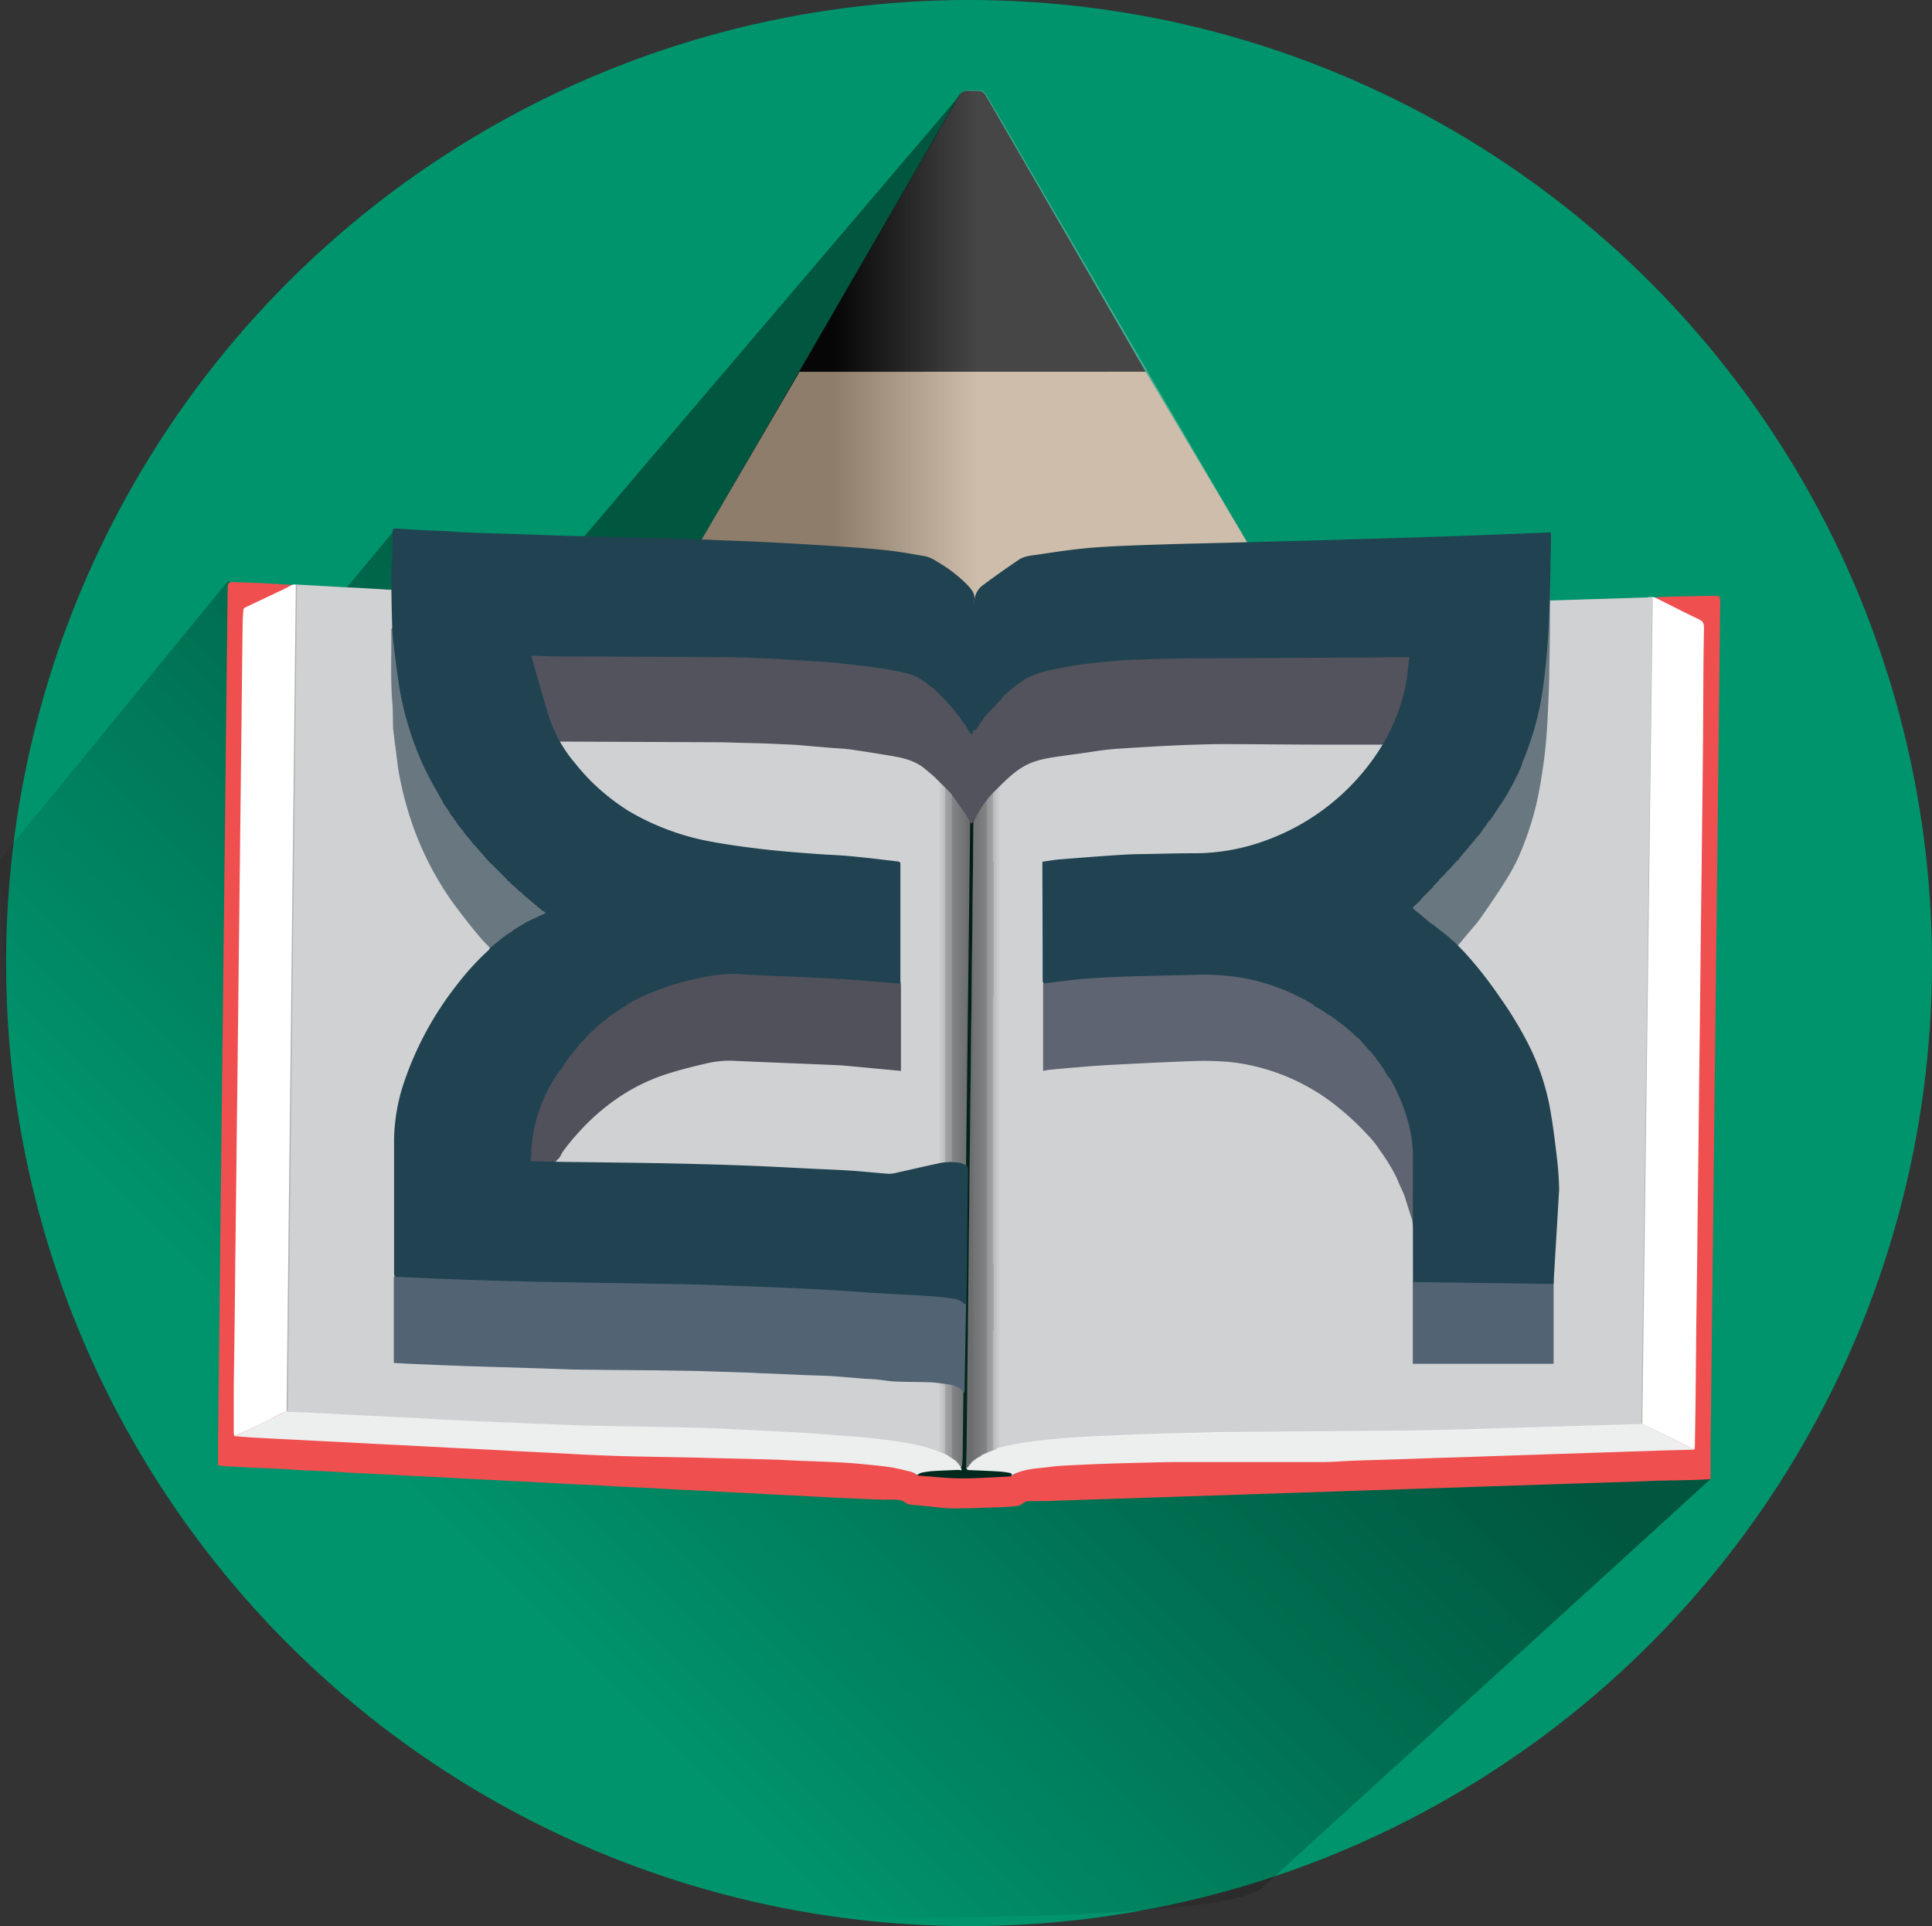 <svg id="Layer_1" data-name="Layer 1" xmlns="http://www.w3.org/2000/svg" xmlns:xlink="http://www.w3.org/1999/xlink" viewBox="0 0 802.52 800"><rect x="0" y="0" width="802.52" height="800" fill="#333333" stroke="none"/><defs><style>.cls-1{fill:#00946c;}.cls-2{opacity:0.42;fill:url(#linear-gradient);}.cls-10,.cls-11,.cls-12,.cls-2,.cls-3{isolation:isolate;}.cls-3{opacity:0.65;}.cls-4{fill:#f04f4f;}.cls-5{fill:#fff;}.cls-6{fill:#edefef;}.cls-7{fill:#b0b3b5;}.cls-8{fill:#080808;}.cls-9{fill:#bfa78f;}.cls-10{opacity:0.25;fill:url(#linear-gradient-2);}.cls-11,.cls-12{opacity:0.4;}.cls-11{fill:url(#linear-gradient-3);}.cls-12{fill:url(#linear-gradient-4);}.cls-13{fill:#52535d;}.cls-14{fill:#697781;}.cls-15{fill:#50515b;}.cls-16{fill:#526474;}.cls-17{fill:#214351;}.cls-18{fill:#5e6471;}.cls-19{fill:#081646;}</style><linearGradient id="linear-gradient" x1="435.37" y1="385.57" x2="187.68" y2="633.24" gradientTransform="translate(0 8)" gradientUnits="userSpaceOnUse"><stop offset="0"/><stop offset="1" stop-opacity="0"/></linearGradient><linearGradient id="linear-gradient-2" x1="541.28" y1="620.21" x2="302.5" y2="620.21" gradientTransform="matrix(1, 0, 0, -1, -17.4, 773.54)" gradientUnits="userSpaceOnUse"><stop offset="0.39" stop-color="#fff"/><stop offset="0.5" stop-color="#fff"/><stop offset="0.75"/></linearGradient><linearGradient id="linear-gradient-3" x1="702.17" y1="344.59" x2="417.13" y2="344.59" gradientTransform="matrix(1, 0, 0, -1, -17.4, 773.54)" gradientUnits="userSpaceOnUse"><stop offset="0.95" stop-color="#fff"/><stop offset="0.96" stop-color="#c5c5c5"/><stop offset="0.96" stop-color="#929292"/><stop offset="0.97" stop-color="#656565"/><stop offset="0.97" stop-color="#404040"/><stop offset="0.98" stop-color="#242424"/><stop offset="0.99" stop-color="#101010"/><stop offset="0.99" stop-color="#040404"/><stop offset="1"/></linearGradient><linearGradient id="linear-gradient-4" x1="135.42" y1="347.46" x2="419.93" y2="347.46" xlink:href="#linear-gradient-3"/></defs><title>AER</title><circle class="cls-1" cx="402.52" cy="400" r="400"/><path class="cls-2" d="M709,614.33,522.7,784.09c-13.92,13.92-183.06,14.06-187.14,10a442.51,442.51,0,0,1-63.06-15c-39-13-122.35-45.18-187.26-127.75C66.18,632.3-1.52,541.78-1.52,356.94L93,241.54c3.06-3.07,18.75,39.41,18.75,39.41l49.77-59.8,47.43,39.45L396.7,40.12Z" transform="translate(1.52)"/><rect class="cls-3" x="370.44" y="280.33" width="70.65" height="338.04"/><path class="cls-4" d="M686.32,248.29c.2-.1.38-.27.57-.27,3.29-.11,6.59-.22,9.86-.29q7-.18,14-.28c2,0,2.28.29,2.27,2.26l-4,352.43v12.19c-2.17.12-4,.29-5.81.33-4.52.13-9,.19-13.56.3-2.82,0-5.73.18-8.59.28l-17.2.58-8.32.28-8.74.28-8.6.28-8.73.29-8.31.28-8.75.28-8.59.3-17.2.56-8.32.28-9,.28-8.31.28-8.74.3-8.31.28-8.75.28-8.45.29-8.89.28-8.31.28-17.48.58-8.31.28-8.75.28-8.31.28-8.74.28-8.59.28-8.75.3c-2.72.09-5.44.21-8.17.27h-7a6,6,0,0,0-2.06.91c-.6.31-1.15.91-1.79,1-2.31.3-4.63.51-6.95.59-6.82.24-13.65.56-20.47.52-4,0-8.07-.69-12.1-1.05-2.08-.2-4.22-.33-6.24-.62-.6-.1-1.08-.81-1.69-1.06a10.2,10.2,0,0,0-2.9-.86c-1.7-.14-3.42,0-5.13,0-2.53-.07-5.07-.17-7.6-.28l-12.93-.56c-3.55-.17-7.05-.38-10.67-.57l-11.52-.58-10.52-.56c-3.89-.2-7.77-.36-11.65-.58-3.46-.17-6.93-.38-10.38-.56l-11.8-.56c-3.37-.19-6.73-.4-10.1-.57-4-.21-8-.36-12.08-.57-3.17-.17-6.36-.4-9.52-.57-4.09-.21-8.16-.36-12.23-.57-3.56-.17-7-.38-10.66-.57L213,615.23c-3.51-.18-7-.4-10.52-.56l-11.67-.58-10.38-.57c-3.93-.19-7.86-.36-11.79-.57-3.42-.17-6.83-.38-10.24-.57l-11.94-.56c-3.23-.17-6.45-.39-9.68-.56-4.07-.21-8.14-.37-12.22-.58-3-.17-6.06-.41-9.1-.56-4.31-.22-8.62-.37-12.93-.58q-5.36-.25-10.66-.57a21.85,21.85,0,0,1-2.82-.38v-9.14l4-355.26c0-2,.5-2.49,2.47-2.42q7,.22,14.09.56c3.35.16,6.72.41,10.08.61L376.87,611.28a12.69,12.69,0,0,1,2.52,1.34,2.69,2.69,0,0,0,.79.3c5.93.41,11.85,1.1,17.78,1.13,6.74,0,13.48-.51,20.22-.81.84-.51,1.72-1,2.62-1.41Z" transform="translate(1.52)"/><path class="cls-5" d="M629.22,473.73l49,118.12a11.42,11.42,0,0,1,6.41,1.53l17.14,8.45.46.31a5,5,0,0,0,.26-1.15c.11-6.42.22-12.83.29-19.26q.16-14.51.28-29c.09-6.94.2-13.89.29-20.82q.17-13,.29-26.07.14-11.82.28-23.66.15-12.67.28-25.49.13-12.13.29-24.23.15-12.68.28-25.35.13-12.33.28-24.65l.3-25.35q.12-12.18.28-24.37c.1-9.21.21-18.42.28-27.63.11-14.75.08-29.5.39-44.24,0-2.33-.69-3-2.52-3.82-5.89-2.82-11.66-5.78-17.48-8.69-1.31-.9-5.21.08-5.21.08Z" transform="translate(1.52)"/><path class="cls-5" d="M143.78,573.61s-28.17,13.2-31.23,14.89c-5.42,2.88-11.09,5.33-16.65,8a4.85,4.85,0,0,1-.32-1.23V581.47c0-8.31.18-16.62.28-24.93s.2-16.72.28-25.09.2-16.42.28-24.65l.3-25.07q.12-12.41.28-24.8T97.28,432q.16-12.4.28-24.79.15-12.68.29-25.23.15-12.17.28-24.36l.29-25.36q.14-12.18.28-24.36.17-12.67.29-25.36.12-11.75.29-23.5c0-1.93.16-3.86.3-5.78a1.31,1.31,0,0,1,.65-.9c5.29-2.53,10.6-5,15.91-7.53,1.21-.58,2.38-1.24,3.58-1.86,3.27-1.33,9.86,5.31,9.86,5.31Z" transform="translate(1.52)"/><path class="cls-6" d="M379.25,538.07s-256.67,47.35-252.55,44.2-14.08,6.23-14.08,6.23-11.08,5.33-16.65,8c2.52.19,5.06.43,7.58.57,5.63.33,11.18.58,16.76.88l10.72.55,16.9.86,10.71.56,17.05.86,10.42.56,17.33.86,10.42.56,17.34.86c3.42.17,6.85.4,10.28.55q7.28.35,14.54.58c4,.13,7.91.21,11.89.28,5.42.12,10.84.19,16.28.3,3.62.07,7.25.18,10.88.28,7.82.18,15.65.35,23.48.58,4.23.12,8.46.38,12.68.55,4.93.19,9.86.35,14.82.59,2.9.13,5.81.31,8.72.58,4.33.42,8.67.8,13,1.4,3.09.46,6.13,1.23,9.17,2a12.05,12.05,0,0,1,2.54,1.33,5.6,5.6,0,0,1,1.93-1A42.69,42.69,0,0,1,386,611c3.5-.21,7.05-.34,10.46-.48a12.37,12.37,0,0,1,1.49.18Z" transform="translate(1.52)"/><path class="cls-6" d="M678.24,589.85s4.38,2.49,6.41,3.52l17.14,8.45a4.63,4.63,0,0,1,.46.31c-4.39.11-8.77.2-13.17.32l-17.52.58-8,.28-17.81.57-8.05.28-17.53.58-8.19.28-17.67.56-7.76.28-18.1.58c-2.81.08-5.74.17-8.62.28-3.8.17-7.6.52-11.42.54H486.67c-4.44,0-8.87.17-13.31.26-3.72.09-7.45.17-11.17.3-4.94.15-9.86.32-14.83.58-4.31.21-8.65.32-12.93.9-4.58.6-9.28.66-13.63,2.48a25.35,25.35,0,0,0-2.62,1.41c1-.65.69-1.17-.24-1.41a36.09,36.09,0,0,0-4.62-.62c-4.1-.24-8.2-.41-12.31-.57-.62,0-1-.15-1-.84h0l9.59-29.61,244.12-3.48Z" transform="translate(1.52)"/><path class="cls-7" d="M415.68,258.6c3.62-.86,7.2-1.91,10.86-2.55,4.13-.72,8.31-1.13,12.5-1.58q4.48-.47,9-.69c8.88-.49,17.75-.93,26.62-1.4,2.41-.12,4.82-.23,7.24-.29,8.37-.19,16.74-.46,25.1-.53,16.71-.14,33.43-.1,50.12-.24,11.36-.1,22.72-.37,34.07-.58q10-.19,20.14-.44c10-.26,19.94-.57,29.93-.87l17-.53,25-.78h1.65c0,.56.07,1,.07,1.41l-4.31,341.8a7.33,7.33,0,0,1-1.14.19l-21,.6-27.08.83c-8.93.26-17.88.55-26.76.78-7.05.19-14.09.4-21.13.47-23.8.22-47.61.35-71.4.58-7.71,0-15.42.29-23.12.49-5.64.14-11.17.28-16.75.49-8.21.33-16.44.61-24.65,1.12a244.7,244.7,0,0,0-26.87,2.81c-3,.54-6,1.3-9,2a7.86,7.86,0,0,1-.32-1.59c.08-6.56.21-13.13.31-19.72Z" transform="translate(1.52)"/><path class="cls-7" d="M415.4,258.84l-3.46,1h0l-2.3,1h0l-.84.57h0L408,262h0l-.84.56h0l-.85.57h0l-.3.56h0l-.84.86h0l-.28.28h0l-.3.57h0l-.56.56h0a15.58,15.58,0,0,0-.25,1.8c-.12,4.68-.23,9.35-.29,14.09L400,598.5v.84c0,3.39-.16,6.79-.21,10.2,0,.14.18.29.28.45h0l.53-.55h0l.27-.25h0l.28-.54h0l.24-.25h0l.55-.55h0l.27-.52h0l.83-.55h0l1-.85h0l.81-.55h0l1.12-.55h0a3.25,3.25,0,0,1,.74-.64c1.75-.74,3.51-1.41,5.27-2.15l29-27.71Z" transform="translate(1.52)"/><path class="cls-7" d="M398.37,603.45c0,1.79-.14,3.58-.26,5.37,0,.18-.38.32-.58.48h0l-.82-.85h0l-.28-.53h0l-.24-.27h0l-.55-.55h0l-.55-.53h0l-.94-.64h0l-.82-.55h0l-.53-.28h0a5.4,5.4,0,0,0-.93-.79,60.84,60.84,0,0,0-15.77-4.81c-4.08-.74-8.19-1.3-12.31-1.81-3.56-.43-7.14-.76-10.71-1q-9.33-.74-18.65-1.41-8.26-.53-16.55-.91-11.26-.58-22.54-1.09c-2.32-.1-4.63-.21-6.94-.27l-18.17-.38c-10.21-.19-20.44-.29-30.65-.59-9.39-.27-18.8-.74-28.17-1.12-6.84-.29-13.7-.53-20.55-.85-8.11-.41-16.22-.9-24.34-1.32-4.63-.24-9.25-.43-13.88-.67-6.43-.32-12.84-.7-19.26-1-4.8-.26-9.62-.5-14.45-.64-1.2,0-1.49-.39-1.41-1.56l3.82-340.94a6.26,6.26,0,0,1,.08-1.18l17.89,1c2.49.14,5,.24,7.49.38,5,.26,10,.59,14.95.86,2.27.12,4.52.15,6.79.26,3.19.17,6.39.4,9.59.58,2,.13,4,.23,6.07.31,5.38.2,10.75.32,16.13.56s10.93.61,16.39.85c3.54.15,7,.15,10.61.28,4.86.17,9.72.38,14.57.56,2.3.1,4.61.23,6.91.26,7.6.12,15.21.2,22.81.32,3.54,0,7.05.19,10.6.28s7,.16,10.46.29c4.23.16,8.55.36,12.82.56,4,.18,8.08.34,12.11.58s8.45.57,12.68.83c2.25.14,4.52.14,6.76.28,3.93.25,7.86.58,11.79.86,3,.21,6.08.34,9.12.59,3.65.31,7.29.63,10.92,1.13,4.63.63,9.28,1.41,13.89,2.21a49.47,49.47,0,0,1,12.38,3.93,7,7,0,0,0,1.21.35h0l.84.56h0l.55.3h0l.28.28h0l.57.28h0l.29.27h0l.55.3h0l.57.56h0l.29.55h0l.28.28h0l.57.56h0l.29.57h0l.27.28h0l.27.29h0c.08,4.1.27,8.2.25,12.3Z" transform="translate(1.52)"/><path class="cls-8" d="M408.09,39.89a3.73,3.73,0,0,0-3.8-2.17,27.23,27.23,0,0,1-3.38,0,4.37,4.37,0,0,0-4.42,2.58L283,236.23l239.68,1.64" transform="translate(1.52)"/><path class="cls-9" d="M474.43,154.39l51,85.91L403.11,261.8,280.75,239.94,330,155.43a4.77,4.77,0,0,1,.62-1" transform="translate(1.52)"/><path class="cls-8" d="M523.88,237.8" transform="translate(1.52)"/><path class="cls-10" d="M408.4,39.72a3.71,3.71,0,0,0-3.83-2.18,32,32,0,0,1-3.39,0,4.46,4.46,0,0,0-4.48,2.58L285.1,232.68l118,36.47,120.77-31.39" transform="translate(1.52)"/><path class="cls-11" d="M415.27,258.71l-3.45,1.05h0l-2.25.85h0l-.84.57h0l-.85.56h0l-.84.56h0l-.86.58h0l-.3.57h0l-.83.85h0l-.28.3h0l-.28.56h0l-.57.58h0a15.41,15.41,0,0,0-.25,1.79l-3.94,341.74c0,.16.18.3.28.45h0l.55-.55h0l.26-.27h0l.27-.53h0l.25-.25h0l.54-.55h0l.27-.54h0l.81-.55h0l.82-.55h0l.83-.55h0l1.12-.56h0c.25-.21.46-.52.76-.63l4.87-2.33c3-.65,6-1.41,9-1.94a245,245,0,0,1,26.89-2.75c8.21-.52,16.44-.79,24.65-1.11,5.63-.23,11.15-.37,16.73-.51,7.72-.18,15.42-.41,23.13-.49,23.8-.21,47.6-.35,71.41-.58,7,0,14.08-.28,21.12-.46q13.4-.36,26.77-.78l27.08-.84,21-.58a10.66,10.66,0,0,0,1.14-.2l4.53-342v-1.41h-1.66l-24.94.77-17,.52q-15,.45-29.92.88-10.07.27-20.14.45c-11.35.21-22.72.48-34.07.56-16.7.14-33.41.11-50.11.24-8.37.07-16.74.35-25.12.55-2.41,0-4.81.15-7.22.28q-13.32.66-26.62,1.41c-3,.17-6,.38-9,.7-4.23.45-8.37.85-12.49,1.57-3.67.65-7.24,1.69-10.86,2.56" transform="translate(1.52)"/><path class="cls-12" d="M398.5,608.83c0,.19-.38.33-.59.5h0l-.83-.83h0l-.27-.54h0l-.25-.25h0l-.54-.55h0l-.55-.55h0l-.82-.54h0l-.83-.55h0l-.53-.26h0a4.33,4.33,0,0,0-.92-.79,60.48,60.48,0,0,0-15.77-4.82c-4.07-.73-8.2-1.28-12.31-1.8-3.55-.44-7.13-.76-10.71-1q-9.31-.75-18.65-1.41c-5.52-.37-11-.65-16.56-.93q-11.26-.57-22.53-1.07c-2.31-.12-4.62-.23-6.95-.29q-9.08-.21-18.15-.38c-10.23-.19-20.44-.29-30.65-.59-9.41-.26-18.81-.73-28.17-1.12-6.86-.27-13.71-.51-20.55-.85-8.13-.39-16.24-.89-24.35-1.32-4.62-.24-9.26-.43-13.88-.65-6.42-.34-12.83-.72-19.25-1-4.82-.26-9.64-.5-14.45-.64-1.2,0-1.5-.39-1.41-1.55l3.8-341a5.08,5.08,0,0,1,.1-1.18l17.87,1c2.51.13,5,.23,7.5.37,5,.28,10,.59,15,.86,2.25.12,4.52.15,6.77.26l9.59.58c2,.13,4.06.24,6.09.31,5.36.2,10.74.33,16.11.57s10.93.6,16.39.84c3.54.16,7,.17,10.62.28,4.86.17,9.72.38,14.58.57,2.3.09,4.59.22,6.9.25,7.61.13,15.21.2,22.81.32,3.53,0,7,.19,10.6.28s7,.16,10.45.29c4.23.17,8.55.38,12.83.56,4.05.18,8.08.35,12.12.58s8.45.57,12.67.83c2.26.14,4.51.14,6.76.28,3.93.25,7.86.59,11.79.86,3,.21,6.09.34,9.12.59,3.64.31,7.29.63,10.91,1.13,4.65.63,9.28,1.41,13.89,2.21a49.47,49.47,0,0,1,12.38,3.93,7.5,7.5,0,0,0,1.23.35h0l.84.56h0l.56.29h0l.29.28h0l.56.28h0l.28.27h0l.56.29h0l.58.57h0l.3.54h0l.27.29h0l.54.56h0l.29.55h0l.28.28h0l.31.25Z" transform="translate(1.52)"/><path class="cls-13" d="M571.24,309.28h-22c-14.09,0-28.06-.19-42.09-.23-4.29,0-8.59.13-12.88.26-3.76.11-7.51.29-11.27.47q-6.56.35-13.07.75c-3.58.23-7.16.4-10.72.76s-6.83.93-10.24,1.41c-3.13.44-6.27.85-9.39,1.3-5,.7-10,1.4-14.57,3.63a32,32,0,0,0-6.22,4.23c-2.3,1.9-4.37,4.07-6.51,6.15a41.27,41.27,0,0,0-9,12.68c-.25.55-.94.91-1.51,1.41-.76-1.41-1.4-2.71-2.15-3.89-1.94-2.82-4-5.64-6-8.45a23.39,23.39,0,0,0-2.17-2.28l-4.67-4.65c-1.41-1.23-2.82-2.48-4.34-3.68-3.94-3.22-8.71-4.35-13.56-5.17-5.64-.94-11.27-1.87-16.91-2.66-3.09-.42-6.24-.54-9.35-.79l-11.67-1c-1.22-.1-2.44-.2-3.65-.25-3.83-.17-7.66-.36-11.5-.5-3.19-.11-6.38-.17-9.56-.25s-6.06-.23-9.08-.24l-63-.27L201,307.81l11.41-53.69,392,3.42-24.07,51.67" transform="translate(1.52)"/><path class="cls-14" d="M161,261.5h0c.16,10.11-.39,20.23.45,30.33.26,3.1.2,6.21.28,9.32q0,.62,0,1.23c.38,3.09.77,6.19,1.19,9.28.49,3.66.79,7.36,1.57,11a141.78,141.78,0,0,0,5.64,20.73A134.84,134.84,0,0,0,177,359.21a131.32,131.32,0,0,0,9.42,15.49q3.56,4.79,7.24,9.48c1.61,2,3.29,4,5,6,1.09,1.24,2.27,2.36,3.41,3.55h0l5.78,8.86L260.34,370,170.66,241.6Z" transform="translate(1.52)"/><path class="cls-15" d="M372.72,409.13v35.66l-10.78-1c-4.34-.41-8.67-.83-13-1.21-1.62-.14-3.25-.19-4.89-.27l-5.63-.24L320,441.32l-5.64-.24c-3.71-.17-7.42-.28-11.12-.5A43.44,43.44,0,0,0,291,441.91c-5.43,1.24-10.86,2.65-16.15,4.37a78.39,78.39,0,0,0-18.6,9,92.39,92.39,0,0,0-11.47,9A103.11,103.11,0,0,0,232.51,478l-.08.1c-.85,1.26-1.41,3.05-2.62,3.69L225.33,488l-24.82-3.8L260,378.32l111.41,23Z" transform="translate(1.52)"/><path class="cls-16" d="M169.9,518.35,379.05,508l20.73,33.43-.67,37.17c-1.86-2.75-4.77-3.37-7.77-3.75-2.16-.28-4.33-.65-6.52-.73-4.74-.17-9.52-.09-14.26-.29-2.75-.12-5.48-.63-8.23-.91-1.62-.16-3.25-.16-4.89-.28l-12.15-1c-1.66-.13-3.34-.2-5-.25-2.52-.1-5-.16-7.59-.27q-8.62-.35-17.25-.73c-1.66,0-3.34-.19-5-.24l-15.33-.5c-2.49-.08-5-.19-7.48-.24-5.63-.09-11.26-.19-16.83-.25-9.86-.1-19.59-.13-29.39-.27-5.48,0-11-.31-16.43-.48l-7.84-.24-15.94-.49-8-.25c-4.32-.16-8.64-.31-13-.49-3.91-.16-7.83-.31-11.75-.5-2.11-.1-4.22-.24-6.4-.36V530.55Z" transform="translate(1.52)"/><path class="cls-17" d="M230.47,445.37c-1,1.53-2,3.05-2.93,4.63a63.9,63.9,0,0,0-7.85,22.62c-.46,3.1-.49,6.27-.73,9.56,1.09.09,1.93.19,2.82.21q8,.17,16,.26c8.94.12,17.89.21,26.76.35,8.21.13,16.41.28,24.62.51q11.18.27,22.38.73c7.9.32,15.8.76,23.7,1.15,5.54.27,11.06.46,16.58.82,5.24.35,10.45.94,15.68,1.31a13.07,13.07,0,0,0,3.73-.51c5.44-1.19,10.85-2.5,16.3-3.63a23.62,23.62,0,0,1,9.76-.39,8.18,8.18,0,0,1,2.56,1.09,1.83,1.83,0,0,1,.71,1.41c0,4.61-.13,9.2-.17,13.79-.12,9.61-.17,19.21-.27,28.81,0,4.31-.16,8.62-.24,12.93v.76l-1.24-.48h0a6.93,6.93,0,0,0-4.49-1.93c-3.31-.5-6.66-.85-10-1.07-7-.47-14.16-.76-21.24-1.19-6.34-.39-12.68-.9-19-1.26-6.72-.4-13.44-.71-20.14-1q-12.79-.52-25.58-1-9.29-.33-18.58-.49-14.44-.27-28.92-.5c-9.76-.16-19.53-.29-29.29-.5q-13.6-.3-27.19-.74c-8.24-.28-16.48-.64-24.72-1-1.91-.07-3.84-.23-5.77-.21-1.17,0-1.55-.38-1.55-1.57V473.1a78.15,78.15,0,0,1,3.8-22.54,135.72,135.72,0,0,1,22.14-41.31,111.4,111.4,0,0,1,13.29-14.59,6.44,6.44,0,0,0,.67-1h0l.23-.23h0l.29-.21h0l.47-.24h0l.73-.72h0l.23-.22h0l.46-.24h0l.73-.72h0l.47-.24h0l.72-.72h0l.46-.24h0l.72-.72h0L208,389h0l.48-.47h0l.72-.46h0l1.95-1.22h0l.47-.47h0l.72-.48h0l4.9-2.95h0l4.89-2.33,3.11-1.41-1.26-.89h0l-.48-.23h0l-.23-.22h0l-.72-.72h0l-.47-.24h0l-.74-.72h0l-.22-.22h0l-.47-.24h0L220,375h0l-.46-.24h0l-.23-.22h0l-.73-.72h0l-.47-.24h0l-.73-.72h0l-.22-.22h0l-.47-.24h0l-.24-.24h0l-1.21-1.21h0l-.23-.23h0l-.22-.22h0l-.48-.24h0L214,370h0l-.22-.22h0l-1.23-1.22h0l-.22-.22h0l-.24-.24h0l-.47-.24h0l-.22-.22h0l-.23-.23h0l-1-1h0l-.23-.24h0l-.24-.22h0l-.46-.24h0l-.24-.48h0l-.24-.23h0l-.23-.22h0l-.24-.23h0l-.22-.22h0l-.23-.23h0l-.22-.22h0l-.23-.23h0l-.22-.22h0l-.23-.23h0l-.22-.22h0l-.23-.23h0l-.23-.23h0l-.22-.22h0l-.23-.23h0l-.22-.22h0l-.23-.23h0l-.22-.22h0l-.23-.23h0l-.22-.22h0l-.23-.23h0l-.22-.22h0l-.23-.23h0l-.22-.22h0l-.23-.23h0l-.23-.23h0l-.22-.22h0l-.23-.23h0l-.22-.22h0l-.72-.64L195.55,351h0l-.22-.16-.61-.67h0l-.24-.47h0l-.72-.73h0l-.24-.47h0l-.79-.74h0l-.23-.47h0l-.47-.48h0l-.23-.22h0l-.71-1h0l-.24-.46h0l-.71-.72h0l-.24-.47h0l-.71-.73h0l-.72-1h0l-.74-1.21h0l-.46-.48h0l-.72-1.2h0l-.48-.46h0l-.48-.72h0l-.74-1.3h0l-1.71-2.45h0l-.48-.7h0l-.49-1h0c-.84-1.54-1.66-3.09-2.55-4.59a117,117,0,0,1-9.86-21.57,125,125,0,0,1-5.53-21.88c-.93-6.2-1.72-12.41-2.43-18.64-.35-3.25-.45-6.55-.53-9.86-.14-5.53-.23-11.08-.23-16.62,0-3,.24-6,.33-8.93.08-3.18.14-6.36.14-9.56,0-1.14.35-1.62,1.58-1.52,4.08.29,8.17.52,12.24.74,2.25.13,4.5.15,6.74.26,2.58.12,5.14.32,7.72.48,1.76.11,3.51.19,5.27.26,2.53.1,5.07.16,7.6.24l19.3.64,9.35.31,6.76.21,12.79.31c9.86.25,19.72.48,29.67.77,6.39.19,12.77.47,19.16.72,5.95.24,11.89.44,17.84.75,8.59.45,17.18.93,25.77,1.49,7.56.49,15.13,1,22.66,1.76,5.82.62,11.6,1.64,17.34,2.69a15,15,0,0,1,4.4,2.11,59.21,59.21,0,0,1,11.95,9,25.82,25.82,0,0,1,2.2,2.48,5.83,5.83,0,0,1,1.41,4.23c-.25,3-.11,6.07-.14,9.11l-.25,31.27c0,4.88-.14,9.76-.26,14.64,0,.36-.34.71-.52,1.05h0l-.22-.23h0l-.23-.22h0l-.48-.72h0l-.7-1h0l-.47-.72h0l-.49-.94h0l-.47-.48h0l-.22-.45h0l-.48-.48h0l-.72-1.21h0l-.72-1h0l-.22-.23h0l-.71-.72h0l-.23-.46h0l-.72-1h0l-.21-.23h0l-.71-.73h0l-.22-.22h0l-.24-.47h0l-.23-.22h0l-.21-.23h0l-.72-.72h0l-.22-.22h0l-.23-.23h0l-.24-.46h0l-.22-.23h0l-1-1h0l-.23-.22h0l-.22-.23h0l-.23-.23h0l-.24-.22h0l-.46-.47h0l-.23-.22h0l-.24-.23h0l-.22-.22h0l-.24-.23h0l-1.41-1.41h0l-.23-.22h0l-.22-.23h0l-.23-.22h0l-.46-.24h0l-.48-.47h0l-.46-.24h0l-1-.71h0l-.73-.72h0l-.72-.48h0l-.45-.24h0a20.48,20.48,0,0,0-4.32-2.39,94.22,94.22,0,0,0-11.13-2.51c-6.44-1-12.9-1.71-19.38-2.42-3.49-.4-7-.6-10.54-.82-6.57-.41-13.16-.82-19.71-1.14-5.41-.26-10.82-.5-16.24-.52-23.64-.16-47.29-.23-70.92-.34-3,0-6-.16-9-.23h-1.41c.15.58.24,1.05.37,1.48,2.21,7.65,4.31,15.31,6.65,22.9A56.14,56.14,0,0,0,237,316.56a93.2,93.2,0,0,0,7.17,8.08,90.77,90.77,0,0,0,15.59,12.3A103.94,103.94,0,0,0,294,349.59c6.75,1.27,13.58,2.18,20.41,3s14.09,1.41,21,1.93c5.46.45,11,.59,16.43,1.1,6.55.6,13.1,1.41,19.65,2.2,1.06.12,1,.81,1,1.59v49.17c-1.06-.1-2-.2-2.89-.27-7.35-.56-14.69-1.24-22.06-1.68-8.83-.53-17.69-.86-26.53-1.26-4.79-.23-9.6-.31-14.37-.72-7.14-.59-14.09.72-20.9,2.31a100.62,100.62,0,0,0-25.61,9.56,18,18,0,0,0-1.66,1.2h0l-2,1.21h0l-1,.72h0l-1.69,1h0l-.48.48h0l-.46.24h0l-2,1.41h0l-.73.72h0l-1,.71h0l-1.41,1.23h0l-.22.22h0l-.47.24h0l-.22.23h0l-.23.22h0l-1.21,1.22h0l-.22.22h0l-.47.24h0l-.22.23h0l-.24.22h0l-.48.48h0l-.23.24h0l-.24.23h0l-.22.23h0l-.24.23h0l-.23.24h0l-.24.46h0l-.22.23h0l-.23.22h0l-.22.23h0l-.23.23h0l-.22.22h0l-1.69,1.71h0l-.23.22h0l-.22.24h0l-.24.46h0l-.72.74h0l-.24.46h0l-.72.72h0l-.24.47h0l-.72.73h0l-.24.46h0l-.22.23h0l-.72.73h0l-.24.46h0l-.46.72h0l-.47.48h0l-1.72,2.69h0l-.48.71h0l-.46.48Z" transform="translate(1.52)"/><path class="cls-14" d="M641.46,228s.92,14.17.82,14.08v20.62q-.09,7.74-.24,15.49c0,3.16-.13,6.31-.25,9.46-.21,5.21-.41,10.43-.76,15.64-.29,4.23-.68,8.45-1.24,12.68-.82,6.1-1.79,12.17-3.17,18.2a133.31,133.31,0,0,1-6.52,19.86,74.68,74.68,0,0,1-5.75,11c-3.38,5.45-7,10.76-10.66,16-2,2.82-4.23,5.24-6.41,7.84-1.17,1.4-2.33,2.81-3.52,4.22a9,9,0,0,1-1.31,1h0l-5.89,4.79-50.14-37.74Z" transform="translate(1.52)"/><path class="cls-18" d="M431.77,408.83v35.94c1-.17,1.91-.38,2.81-.46q7-.66,14-1.24c3.62-.3,7.23-.54,10.85-.75q7.26-.39,14.53-.74c3.47-.17,6.93-.34,10.4-.48,4.56-.19,9.14-.4,13.72-.48,2.65,0,5.31.07,8,.24a74.17,74.17,0,0,1,13.09,1.89,86.2,86.2,0,0,1,36.16,18,106.38,106.38,0,0,1,10.93,10.3,50.58,50.58,0,0,1,3.84,4.43c3.47,5,7.05,10,9.36,15.67.87,2.14,2,4.22,2.72,6.39,1,3.3,2.81,9.13,2.81,8.69l3.73,24.11,14.24-109.48L469.19,378.32,432,406.24Z" transform="translate(1.52)"/><rect class="cls-16" x="586.85" y="531.83" width="58.49" height="34.62"/><path class="cls-17" d="M643.79,533.3,587,532.52c-1.59,0-1.6,0-1.6-1.59,0-16.82-.07-33.65,0-50.47a55.63,55.63,0,0,0-2.16-15,77.9,77.9,0,0,0-7-16.9,7.23,7.23,0,0,0-1.13-1.34h0l-1.21-1.94h0l-.48-1h0l-.71-1h0l-.48-.71h0l-.24-.46h0l-.47-.48h0l-.22-.47h0l-.72-.73h0l-.73-1.21h0l-.72-.73h0l-.24-.47h0l-.48-.48h0l-.48-.71h0l-.82-.65-1.76-2.17h0l-.22-.16-.61-.67h0l-.22-.23h0l-.23-.22h0l-.24-.47h0l-.24-.24h0l-.22-.22h0l-.24-.24h0l-.23-.23h0l-.46-.24h0l-.23-.22h0l-.22-.23h0l-.23-.22h0l-.22-.23h0L560,428.84h0l-.23-.22h0l-.22-.23h0l-.23-.22h0l-.46-.24h0l-.24-.23h0l-.23-.22h0l-.73-.72h0l-.46-.24h0l-.72-.72h0l-.48-.24h0l-.73-.72h0l-.47-.22h0l-1-.72h0l-.71-.72h0l-.47-.24h0l-.72-.48h0l-.48-.46h0l-1-.49h0l-.71-.48h0l-.72-.48h0l-.72-.48h0l-.71-.48h0l-2.93-1.7h0a7.6,7.6,0,0,0-1-.84,87.68,87.68,0,0,0-27.11-10.54,96.81,96.81,0,0,0-22.54-1.6c-8.08.23-16.17.31-24.24.58-6.72.23-13.45.48-20.16,1-5.5.41-11,1.2-16.47,1.85-.95.1-1.53.08-1.53-1.17,0-16.06-.08-32.1-.12-48.16a6.76,6.76,0,0,1,.07-1.11c2.56-.35,5.08-.82,7.65-1,8.81-.7,17.64-1.41,26.48-1.93,3.59-.24,7.21-.22,10.81-.29,6-.12,12.07-.3,18.1-.28a85.86,85.86,0,0,0,28.8-5A94.31,94.31,0,0,0,572,310.57a77.16,77.16,0,0,0,10.48-26.63c.64-3.56.9-7.21,1.4-11h-5.83c-2.34,0-4.67.12-7,.12l-73.65.37q-11.82,0-23.62.46a227,227,0,0,0-28.27,2.43c-5,.8-10,1.8-14.91,3a41.23,41.23,0,0,0-6.83,3c-.19.08-.29.35-.41.53h0l-1.21.72h0l-1.22.73h0l-.73.72h0l-.46.24h0l-.72.72h0l-.24.24h0l-.47.24h0l-.71.72h0l-.24.22h0l-.47.24h0l-.22.23h0l-.48.46h0l-.24.24h0l-.48.47h0l-.41.49c-.32.41-.62.84-1,1.24-1.69,1.82-3.41,3.6-5.13,5.42l-.35.23h0l-.23.22h0l-.24.47h0l-.72.72h0l-.73,1.19h0l-.72,1h0l-.7,1h0l-.72,1.21h0l-1,1.17-1.05-.24L395,284.45l8.24-34.68a8.58,8.58,0,0,1,3.38-6.62c4.89-3.65,9.86-7.14,14.93-10.59,2.41-1.65,5.35-1.82,8.12-2.23,7.24-1.08,14.5-2.18,21.8-2.81,8.9-.71,17.84-1,26.76-1.29,9.46-.33,18.94-.53,28.42-.77l18.45-.48c6.4-.17,12.81-.32,19.2-.51l24.48-.73,23.86-.73c6.48-.21,13-.42,19.42-.68q13.61-.51,27.17-1.07a16.72,16.72,0,0,0,2.45-.17c.84-.08,1.06.3,1.05,1.07,0,2.51,0,5-.09,7.52-.22,9.86-.28,19.72-.8,29.58-.44,8.38-1.14,16.78-2.23,25.09a123.46,123.46,0,0,1-8.83,32.55,5.45,5.45,0,0,0-.22,1.05h0c-.48,1.07-1,2.13-1.41,3.19h0c-.75,1.41-1.48,2.94-2.21,4.41h0l-2.2,3.93h0l-1,1.69h0l-.73,1.21h0l-.48.72h0l-.48.71h0l-.48.72h0l-.48.71h0l-.48.71h0l-.48.71h0l-.48.72h0l-.46.72h0l-.47.71h0l-.47.72h0l-.72,1h0l-.72.72h0l-.72,1h0l-.24.47h0l-.46.48h0l-.24.48h0l-.47.48h0l-.24.48h0l-.73,1h0l-.72,1h0l-.72.73h0l-1,1.21h0l-.24.47h0l-.24.22h0l-.72.74h0l-.22.22h0l-.24.47h0l-.23.22h0l-.71.72h0l-.24.48h0l-.23.22h0l-.72.72h0l-.24.23h0l-.24.46h0l-.22.23h0l-.72.73h0l-.24.47h0l-.23.22h0l-.7.73h0l-.22.23h0l-.2.55-.19.18-.35.24h0l-.77.77-2.33,2.61h0l-.19.21-.89.85h0l-.23.22h0l-.22.23h0l-.23.22h0l-.24.48h0l-.24.23h0l-.22.22h0l-.23.23h0L597,364.66h0l-.22.24h0l-.24.22h0l-.23.24h0l-.24.47h0l-.22.22h0l-.23.23h0l-.22.22h0l-1.2,1.22h0l-.23.22h0l-.22.24h0l-.21.55-.21.21-.31.2h0l-.23.24h0l-1.21,1.21h0l-.24.24h0l-1,1h0l-.22.23h0l-.23.22h0l-.22.23h0l-.23.22h0l-.22.23h0l-.23.22h0l-.24.47h0l-.48.46h0l-.22.23h0l-.23.22h0l-.22.23h0l-.23.22h0l-.22.23h0l-.23.22h0a17.16,17.16,0,0,0-1.54,1.41c-.08.1.2.54.31.82h0l.47.24h0l.72.72h0l.46.24h0l1.21,1h0l.24.22h0l.74.72h0l.46.24h0l.73.72h0l.47.24h0l.72.72h0l.22.22h0l1,.72h0l.47.24h0l1,.72h0l.71.72h0l.48.22h0l.74.72h0l.46.24h0l.48.47h0l.46.24h0l.72.71h0l.47.24h0l.73.72h0l.46.24h0l.24.23h0l1,1h0l.22.23h0l.47.24h0l.22.24h0l.72.72h0l.22.22h0c1.17,1.2,2.36,2.37,3.51,3.58A166.41,166.41,0,0,1,621.35,414a155.34,155.34,0,0,1,11.27,18.31,98.36,98.36,0,0,1,9.7,28c1.23,6.83,2.07,13.75,2.89,20.66.51,4.34.83,8.74.91,13.12Z" transform="translate(1.52)"/><path class="cls-19" d="M600.64,392.53" transform="translate(1.52)"/></svg>